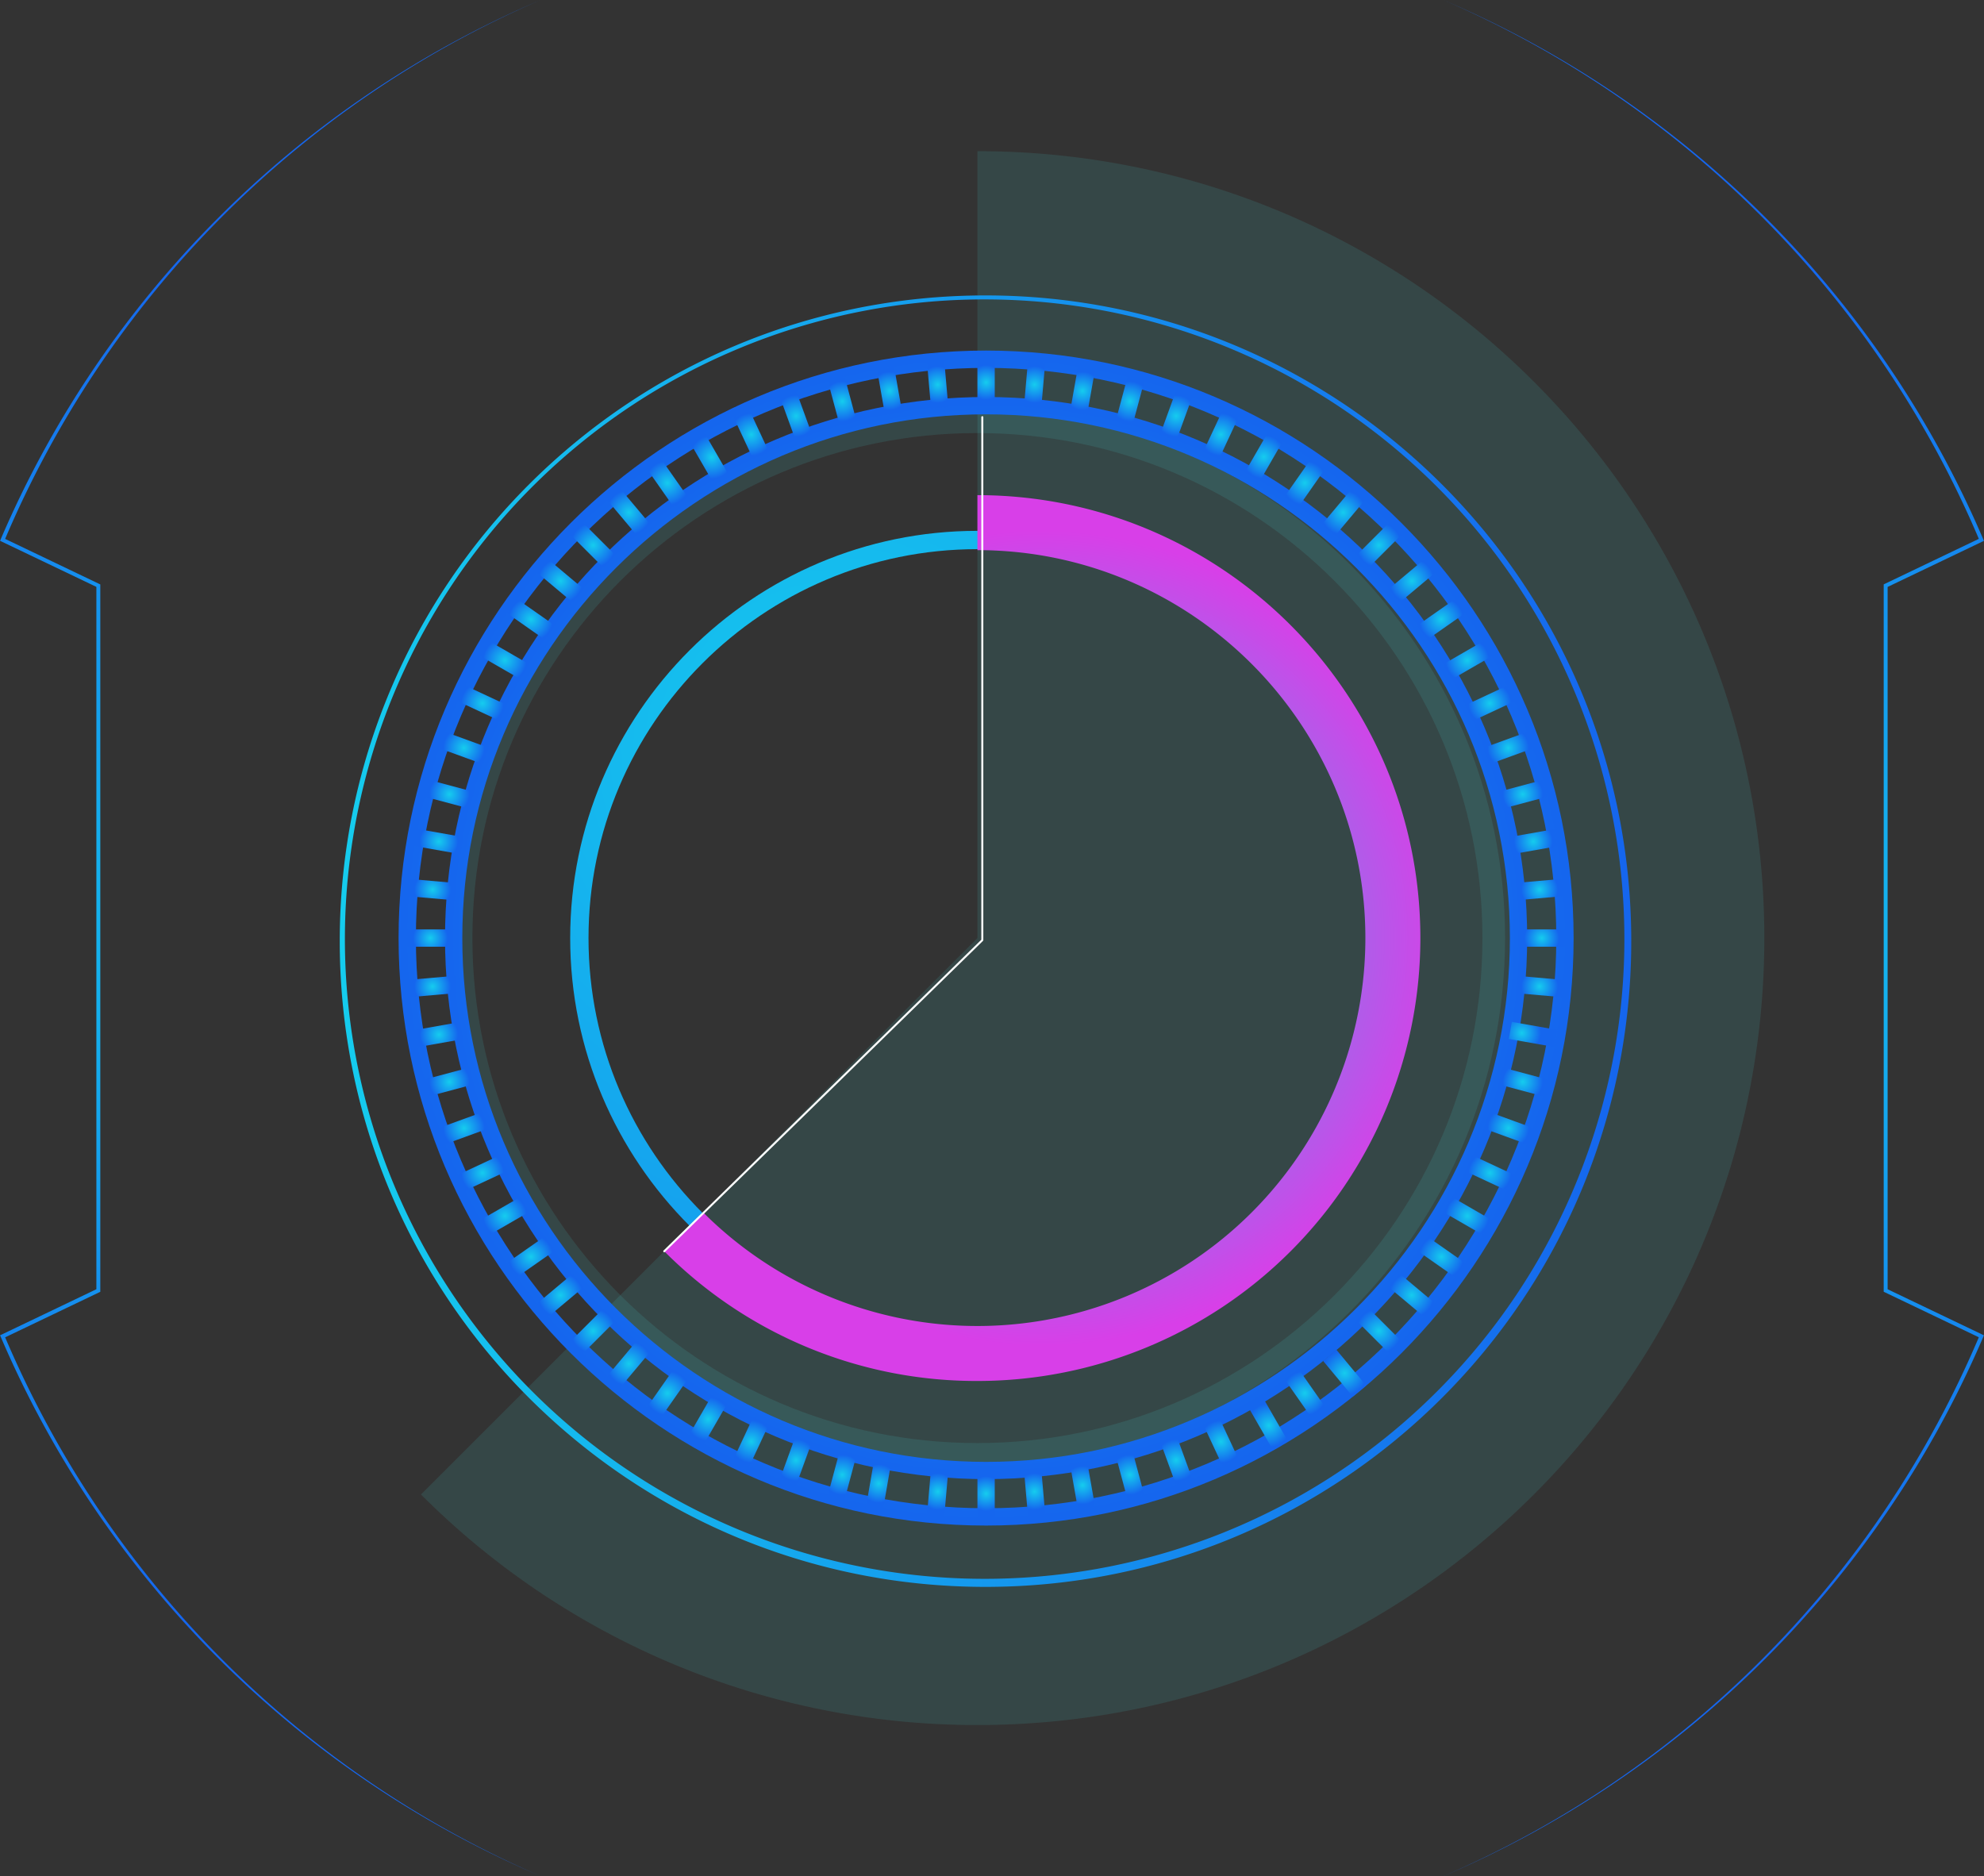 <svg xmlns="http://www.w3.org/2000/svg" xmlns:xlink="http://www.w3.org/1999/xlink" viewBox="0 0 996.19 942.07"><rect x="0" y="0" width="996.19" height="942.07" fill="#333333" stroke="none"/><defs><radialGradient id="radial-gradient" cx="497.24" cy="499.84" r="295" gradientUnits="userSpaceOnUse"><stop offset="0" stop-color="#15ccee"/><stop offset="0.21" stop-color="#15b6ee"/><stop offset="0.99" stop-color="#1566ee"/></radialGradient><radialGradient id="radial-gradient-2" cx="497.24" cy="499.84" r="271.68" xlink:href="#radial-gradient"/><radialGradient id="radial-gradient-3" cx="495.13" cy="192.04" r="8.8" xlink:href="#radial-gradient"/><radialGradient id="radial-gradient-4" cx="495.13" cy="750.02" r="8.8" xlink:href="#radial-gradient"/><radialGradient id="radial-gradient-5" cx="472.92" cy="221.91" r="9.29" gradientTransform="translate(21.18 -40.44) rotate(5.01)" xlink:href="#radial-gradient"/><radialGradient id="radial-gradient-6" cx="521.55" cy="777.77" r="9.28" gradientTransform="translate(69.76 -42.49) rotate(5)" xlink:href="#radial-gradient"/><radialGradient id="radial-gradient-7" cx="448.79" cy="225.09" r="9.74" gradientTransform="translate(45.92 -74.53) rotate(10)" xlink:href="#radial-gradient"/><radialGradient id="radial-gradient-8" cx="545.69" cy="774.59" r="9.74" gradientTransform="translate(142.83 -83.01) rotate(10)" xlink:href="#radial-gradient"/><radialGradient id="radial-gradient-9" cx="425.03" cy="230.36" r="10.14" gradientTransform="translate(74.1 -102.15) rotate(15)" xlink:href="#radial-gradient"/><radialGradient id="radial-gradient-10" cx="569.45" cy="769.33" r="10.14" gradientTransform="translate(218.55 -121.18) rotate(15)" xlink:href="#radial-gradient"/><radialGradient id="radial-gradient-11" cx="401.82" cy="237.67" r="10.49" gradientTransform="translate(105.48 -123.06) rotate(19.99)" xlink:href="#radial-gradient"/><radialGradient id="radial-gradient-12" cx="592.66" cy="762.01" r="10.49" gradientTransform="translate(296.48 -156.78) rotate(20.01)" xlink:href="#radial-gradient"/><radialGradient id="radial-gradient-13" cx="379.33" cy="246.99" r="10.79" gradientTransform="translate(139.92 -137.17) rotate(25)" xlink:href="#radial-gradient"/><radialGradient id="radial-gradient-14" cx="615.15" cy="752.69" r="10.78" gradientTransform="translate(375.82 -189.47) rotate(25)" xlink:href="#radial-gradient"/><radialGradient id="radial-gradient-15" cx="357.74" cy="258.23" r="11.02" gradientTransform="matrix(0.87, 0.5, -0.5, 0.87, 177.01, -144.26)" xlink:href="#radial-gradient"/><radialGradient id="radial-gradient-16" cx="636.74" cy="741.45" r="11.02" gradientTransform="translate(456.18 -219.06) rotate(30.01)" xlink:href="#radial-gradient"/><radialGradient id="radial-gradient-17" cx="337.22" cy="271.31" r="11.18" gradientTransform="translate(216.62 -144.36) rotate(35)" xlink:href="#radial-gradient"/><radialGradient id="radial-gradient-18" cx="657.26" cy="728.38" r="11.19" gradientTransform="translate(536.56 -245.25) rotate(35)" xlink:href="#radial-gradient"/><radialGradient id="radial-gradient-19" cx="317.91" cy="286.12" r="11.29" gradientTransform="translate(258.29 -137.41) rotate(40)" xlink:href="#radial-gradient"/><radialGradient id="radial-gradient-20" cx="676.57" cy="713.56" r="11.29" gradientTransform="translate(617.01 -267.95) rotate(40)" xlink:href="#radial-gradient"/><radialGradient id="radial-gradient-21" cx="299.96" cy="302.56" r="11.32" gradientTransform="translate(301.79 -123.49) rotate(45)" xlink:href="#radial-gradient"/><radialGradient id="radial-gradient-22" cx="694.52" cy="697.12" r="11.32" gradientTransform="translate(696.33 -286.92) rotate(45)" xlink:href="#radial-gradient"/><radialGradient id="radial-gradient-23" cx="283.52" cy="320.51" r="11.29" gradientTransform="translate(346.78 -102.7) rotate(50)" xlink:href="#radial-gradient"/><radialGradient id="radial-gradient-24" cx="710.96" cy="679.17" r="11.29" gradientTransform="translate(774.19 -302.02) rotate(50)" xlink:href="#radial-gradient"/><radialGradient id="radial-gradient-25" cx="268.7" cy="339.82" r="11.18" gradientTransform="translate(392.93 -75.21) rotate(55)" xlink:href="#radial-gradient"/><radialGradient id="radial-gradient-26" cx="725.78" cy="659.86" r="11.19" gradientTransform="translate(850.08 -313.13) rotate(55)" xlink:href="#radial-gradient"/><radialGradient id="radial-gradient-27" cx="255.63" cy="360.35" r="11.02" gradientTransform="translate(439.92 -41.19) rotate(60.01)" xlink:href="#radial-gradient"/><radialGradient id="radial-gradient-28" cx="738.85" cy="639.34" r="11.02" gradientTransform="translate(922.96 -320.22) rotate(59.99)" xlink:href="#radial-gradient"/><radialGradient id="radial-gradient-29" cx="244.39" cy="381.94" r="10.78" gradientTransform="translate(487.23 -0.99) rotate(65)" xlink:href="#radial-gradient"/><radialGradient id="radial-gradient-30" cx="750.09" cy="617.75" r="10.78" gradientTransform="translate(992.86 -323.16) rotate(64.99)" xlink:href="#radial-gradient"/><radialGradient id="radial-gradient-31" cx="235.07" cy="404.42" r="10.49" gradientTransform="translate(534.75 45.24) rotate(70.01)" xlink:href="#radial-gradient"/><radialGradient id="radial-gradient-32" cx="759.41" cy="595.26" r="10.49" gradientTransform="translate(1058.92 -321.97) rotate(69.99)" xlink:href="#radial-gradient"/><radialGradient id="radial-gradient-33" cx="227.76" cy="427.63" r="10.14" gradientTransform="translate(581.88 96.97) rotate(75)" xlink:href="#radial-gradient"/><radialGradient id="radial-gradient-34" cx="766.72" cy="572.05" r="10.14" gradientTransform="translate(1120.84 -316.61) rotate(75)" xlink:href="#radial-gradient"/><radialGradient id="radial-gradient-35" cx="222.49" cy="451.39" r="9.74" gradientTransform="translate(628.37 153.88) rotate(80)" xlink:href="#radial-gradient"/><radialGradient id="radial-gradient-36" cx="771.99" cy="548.29" r="9.74" gradientTransform="matrix(0.17, 0.98, -0.98, 0.17, 1177.82, -307.22)" xlink:href="#radial-gradient"/><radialGradient id="radial-gradient-37" cx="219.31" cy="475.53" r="9.29" gradientTransform="translate(673.87 215.54) rotate(84.99)" xlink:href="#radial-gradient"/><radialGradient id="radial-gradient-38" cx="775.17" cy="524.16" r="9.28" gradientTransform="translate(1229.79 -293.74) rotate(85)" xlink:href="#radial-gradient"/><radialGradient id="radial-gradient-39" cx="216.14" cy="471.03" r="8.8" xlink:href="#radial-gradient"/><radialGradient id="radial-gradient-40" cx="774.12" cy="471.03" r="8.8" xlink:href="#radial-gradient"/><radialGradient id="radial-gradient-41" cx="219.31" cy="524.16" r="9.29" gradientTransform="translate(46.38 -17.08) rotate(4.99)" xlink:href="#radial-gradient"/><radialGradient id="radial-gradient-42" cx="775.17" cy="475.53" r="9.29" gradientTransform="translate(44.26 -65.58) rotate(4.99)" xlink:href="#radial-gradient"/><radialGradient id="radial-gradient-43" cx="222.49" cy="548.29" r="9.74" gradientTransform="translate(98.72 -30.33) rotate(10.01)" xlink:href="#radial-gradient"/><radialGradient id="radial-gradient-44" cx="771.99" cy="451.39" r="9.74" gradientTransform="translate(90.25 -127.36) rotate(10.01)" xlink:href="#radial-gradient"/><radialGradient id="radial-gradient-45" cx="227.76" cy="572.05" r="10.14" gradientTransform="translate(155.77 -39.45) rotate(15)" xlink:href="#radial-gradient"/><radialGradient id="radial-gradient-46" cx="766.72" cy="427.63" r="10.14" gradientTransform="translate(136.81 -183.88) rotate(15)" xlink:href="#radial-gradient"/><radialGradient id="radial-gradient-47" cx="235.07" cy="595.26" r="10.49" gradientTransform="translate(217.68 -44.5) rotate(19.99)" xlink:href="#radial-gradient"/><radialGradient id="radial-gradient-48" cx="759.41" cy="404.42" r="10.49" gradientTransform="translate(184.03 -235.26) rotate(19.99)" xlink:href="#radial-gradient"/><radialGradient id="radial-gradient-49" cx="244.39" cy="617.75" r="10.78" gradientTransform="translate(284.14 -45.4) rotate(25.01)" xlink:href="#radial-gradient"/><radialGradient id="radial-gradient-50" cx="750.09" cy="381.94" r="10.78" gradientTransform="translate(231.86 -281.35) rotate(25.01)" xlink:href="#radial-gradient"/><radialGradient id="radial-gradient-51" cx="255.63" cy="639.34" r="11.02" gradientTransform="translate(353.86 -42.17) rotate(29.99)" xlink:href="#radial-gradient"/><radialGradient id="radial-gradient-52" cx="738.85" cy="360.35" r="11.02" gradientTransform="translate(279.1 -321.11) rotate(29.99)" xlink:href="#radial-gradient"/><radialGradient id="radial-gradient-53" cx="268.7" cy="659.86" r="11.18" gradientTransform="translate(426.8 -34.85) rotate(34.98)" xlink:href="#radial-gradient"/><radialGradient id="radial-gradient-54" cx="725.78" cy="339.82" r="11.19" gradientTransform="translate(325.89 -354.68) rotate(34.98)" xlink:href="#radial-gradient"/><radialGradient id="radial-gradient-55" cx="283.52" cy="679.17" r="11.29" gradientTransform="translate(502.94 -23.33) rotate(40)" xlink:href="#radial-gradient"/><radialGradient id="radial-gradient-56" cx="710.96" cy="320.51" r="11.29" gradientTransform="translate(372.41 -382.04) rotate(40)" xlink:href="#radial-gradient"/><radialGradient id="radial-gradient-57" cx="299.96" cy="697.12" r="11.32" gradientTransform="translate(580.74 -7.94) rotate(45)" xlink:href="#radial-gradient"/><radialGradient id="radial-gradient-58" cx="694.52" cy="302.56" r="11.32" gradientTransform="translate(417.31 -402.46) rotate(45)" xlink:href="#radial-gradient"/><radialGradient id="radial-gradient-59" cx="317.91" cy="713.56" r="11.29" gradientTransform="translate(660.08 11.31) rotate(49.99)" xlink:href="#radial-gradient"/><radialGradient id="radial-gradient-60" cx="676.57" cy="286.12" r="11.29" gradientTransform="translate(460.76 -416.05) rotate(49.99)" xlink:href="#radial-gradient"/><radialGradient id="radial-gradient-61" cx="337.22" cy="728.38" r="11.19" gradientTransform="translate(740.7 34.51) rotate(55.02)" xlink:href="#radial-gradient"/><radialGradient id="radial-gradient-62" cx="657.26" cy="271.31" r="11.18" gradientTransform="translate(502.73 -422.75) rotate(55.02)" xlink:href="#radial-gradient"/><radialGradient id="radial-gradient-63" cx="357.74" cy="741.45" r="11.02" gradientTransform="translate(821.05 60.95) rotate(60.01)" xlink:href="#radial-gradient"/><radialGradient id="radial-gradient-64" cx="636.74" cy="258.23" r="11.02" gradientTransform="translate(542.06 -422.32) rotate(60.01)" xlink:href="#radial-gradient"/><radialGradient id="radial-gradient-65" cx="379.33" cy="752.69" r="10.78" gradientTransform="translate(901.08 90.71) rotate(64.99)" xlink:href="#radial-gradient"/><radialGradient id="radial-gradient-66" cx="615.15" cy="246.99" r="10.79" gradientTransform="translate(578.88 -414.9) rotate(64.99)" xlink:href="#radial-gradient"/><radialGradient id="radial-gradient-67" cx="401.82" cy="762.01" r="10.49" gradientTransform="translate(980.53 123.88) rotate(70.01)" xlink:href="#radial-gradient"/><radialGradient id="radial-gradient-68" cx="592.66" cy="237.67" r="10.49" gradientTransform="translate(613.39 -400.53) rotate(70.01)" xlink:href="#radial-gradient"/><radialGradient id="radial-gradient-69" cx="425.03" cy="769.33" r="10.14" gradientTransform="translate(1058.14 159.67) rotate(75)" xlink:href="#radial-gradient"/><radialGradient id="radial-gradient-70" cx="569.45" cy="230.36" r="10.14" gradientTransform="translate(644.58 -379.31) rotate(75)" xlink:href="#radial-gradient"/><radialGradient id="radial-gradient-71" cx="448.79" cy="774.59" r="9.74" gradientTransform="translate(1133.56 197.96) rotate(79.99)" xlink:href="#radial-gradient"/><radialGradient id="radial-gradient-72" cx="545.69" cy="225.09" r="9.74" gradientTransform="translate(672.46 -351.42) rotate(79.99)" xlink:href="#radial-gradient"/><radialGradient id="radial-gradient-73" cx="472.92" cy="777.77" r="9.29" gradientTransform="translate(1206.65 239.04) rotate(85.01)" xlink:href="#radial-gradient"/><radialGradient id="radial-gradient-74" cx="521.55" cy="221.91" r="9.29" gradientTransform="translate(697.3 -316.96) rotate(85.01)" xlink:href="#radial-gradient"/><radialGradient id="radial-gradient-75" cx="422.31" cy="405.33" r="611.63" xlink:href="#radial-gradient"/><radialGradient id="radial-gradient-76" cx="525.46" cy="499.84" r="206.76" gradientUnits="userSpaceOnUse"><stop offset="0" stop-color="#15ccee"/><stop offset="0.57" stop-color="#877aea"/><stop offset="0.99" stop-color="#d83fe8"/></radialGradient><linearGradient id="linear-gradient" x1="172.7" y1="501.39" x2="821.18" y2="501.39" xlink:href="#radial-gradient"/><radialGradient id="radial-gradient-77" cx="137.81" cy="499.85" r="347.31" xlink:href="#radial-gradient"/><radialGradient id="radial-gradient-78" cx="862.6" cy="499.84" r="347.24" xlink:href="#radial-gradient"/></defs><title>1</title><g style="isolation:isolate"><g id="Слой_1" data-name="Слой 1"><path d="M213.49,779.23A393.89,393.89,0,0,0,492.89,895C711.11,895,888,718.06,888,499.84S711.11,104.72,492.89,104.72V499.84Z" transform="translate(-2.11 -28.81)" style="fill:#4dffff;opacity:0.1;mix-blend-mode:screen"/><path d="M492.89,234.9C346.57,234.9,228,353.52,228,499.84S346.57,764.78,492.89,764.78,757.82,646.16,757.82,499.84,639.21,234.9,492.89,234.9Zm0,518.52c-140,0-253.58-113.53-253.58-253.58S352.84,246.26,492.89,246.26,746.46,359.79,746.46,499.84,632.93,753.42,492.89,753.42Z" transform="translate(-2.11 -28.81)" style="fill:#4dffff;opacity:0.1;mix-blend-mode:screen"/><path d="M497.24,794.84c-162.66,0-295-132.34-295-295s132.34-295,295-295,295,132.34,295,295S659.9,794.84,497.24,794.84Zm0-581.3c-157.87,0-286.3,128.43-286.3,286.3s128.43,286.3,286.3,286.3,286.3-128.43,286.3-286.3S655.1,213.54,497.24,213.54Z" transform="translate(-2.11 -28.81)" style="fill:url(#radial-gradient)"/><path d="M497.24,771.52c-149.8,0-271.68-121.87-271.68-271.68S347.44,228.16,497.24,228.16,768.92,350,768.92,499.84,647.05,771.52,497.24,771.52Zm0-534.66c-145,0-263,118-263,263s118,263,263,263,263-118,263-263S642.25,236.86,497.24,236.86Z" transform="translate(-2.11 -28.81)" style="fill:url(#radial-gradient-2)"/><rect x="490.78" y="180.38" width="8.7" height="23.32" style="fill:url(#radial-gradient-3)"/><rect x="490.78" y="738.37" width="8.7" height="23.32" style="fill:url(#radial-gradient-4)"/><rect x="468.57" y="210.25" width="8.7" height="23.32" transform="translate(-19.68 13.33) rotate(-5.01)" style="fill:url(#radial-gradient-5)"/><rect x="517.2" y="766.11" width="8.7" height="23.31" transform="translate(-67.9 19.6) rotate(-5)" style="fill:url(#radial-gradient-6)"/><rect x="444.44" y="213.43" width="8.7" height="23.32" transform="translate(-34.38 52.56) rotate(-10)" style="fill:url(#radial-gradient-7)"/><rect x="541.33" y="762.93" width="8.7" height="23.32" transform="translate(-128.35 77.75) rotate(-10)" style="fill:url(#radial-gradient-8)"/><rect x="420.68" y="218.7" width="8.7" height="23.32" transform="translate(-47.25 89.04) rotate(-15)" style="fill:url(#radial-gradient-9)"/><rect x="565.1" y="757.67" width="8.7" height="23.32" transform="translate(-181.84 144.82) rotate(-15)" style="fill:url(#radial-gradient-10)"/><rect x="397.47" y="226.02" width="8.7" height="23.32" transform="translate(-59.16 122.9) rotate(-19.99)" style="fill:url(#radial-gradient-11)"/><rect x="588.31" y="750.35" width="8.7" height="23.32" transform="translate(-227.05 219.95) rotate(-20.01)" style="fill:url(#radial-gradient-12)"/><rect x="374.98" y="235.33" width="8.7" height="23.32" transform="translate(-70.95 154.65) rotate(-25)" style="fill:url(#radial-gradient-13)"/><rect x="610.8" y="741.03" width="8.7" height="23.32" transform="translate(-262.61 301.76) rotate(-25)" style="fill:url(#radial-gradient-14)"/><rect x="353.39" y="246.57" width="8.71" height="23.32" transform="translate(-83.29 184.63) rotate(-30)" style="fill:url(#radial-gradient-15)"/><rect x="632.38" y="729.8" width="8.71" height="23.32" transform="matrix(0.87, -0.5, 0.5, 0.87, -287.58, 389.04)" style="fill:url(#radial-gradient-16)"/><rect x="332.86" y="259.65" width="8.7" height="23.32" transform="translate(-96.74 213.7) rotate(-35)" style="fill:url(#radial-gradient-17)"/><rect x="652.91" y="716.72" width="8.7" height="23.32" transform="translate(-301 479.83) rotate(-35)" style="fill:url(#radial-gradient-18)"/><rect x="313.56" y="274.46" width="8.7" height="23.32" transform="translate(-111.65 242.48) rotate(-40)" style="fill:url(#radial-gradient-19)"/><rect x="672.22" y="701.9" width="8.7" height="23.32" transform="matrix(0.77, -0.64, 0.64, 0.77, -302.5, 573.08)" style="fill:url(#radial-gradient-20)"/><rect x="295.61" y="290.9" width="8.7" height="23.32" transform="translate(-128.2 271.91) rotate(-45)" style="fill:url(#radial-gradient-21)"/><rect x="690.16" y="685.46" width="8.7" height="23.31" transform="translate(-291.63 666.44) rotate(-45)" style="fill:url(#radial-gradient-22)"/><rect x="279.17" y="308.85" width="8.7" height="23.32" transform="translate(-146.36 302.85) rotate(-50)" style="fill:url(#radial-gradient-23)"/><rect x="706.61" y="667.51" width="8.7" height="23.32" transform="translate(-268.43 758.37) rotate(-50)" style="fill:url(#radial-gradient-24)"/><rect x="264.35" y="328.16" width="8.7" height="23.32" transform="translate(-165.89 336.19) rotate(-55)" style="fill:url(#radial-gradient-25)"/><rect x="721.42" y="648.2" width="8.7" height="23.32" transform="translate(-233.13 847.16) rotate(-55)" style="fill:url(#radial-gradient-26)"/><rect x="251.27" y="348.69" width="8.71" height="23.32" transform="translate(-186.36 372.79) rotate(-60.01)" style="fill:url(#radial-gradient-27)"/><rect x="734.5" y="627.68" width="8.71" height="23.32" transform="translate(-186.41 930.59) rotate(-59.99)" style="fill:url(#radial-gradient-28)"/><rect x="240.04" y="370.28" width="8.7" height="23.32" transform="translate(-207.16 413.18) rotate(-65)" style="fill:url(#radial-gradient-29)"/><rect x="745.74" y="606.09" width="8.7" height="23.32" transform="translate(-128.93 1007.59) rotate(-64.99)" style="fill:url(#radial-gradient-30)"/><rect x="230.72" y="392.76" width="8.7" height="23.32" transform="translate(-227.46 458.24) rotate(-70.01)" style="fill:url(#radial-gradient-31)"/><rect x="755.06" y="583.6" width="8.7" height="23.32" transform="translate(-61.86 1076.37) rotate(-69.99)" style="fill:url(#radial-gradient-32)"/><rect x="223.4" y="415.97" width="8.7" height="23.32" transform="translate(-246.36 508.16) rotate(-75)" style="fill:url(#radial-gradient-33)"/><rect x="762.37" y="560.39" width="8.7" height="23.32" transform="translate(13.61 1135.78) rotate(-75)" style="fill:url(#radial-gradient-34)"/><rect x="218.14" y="439.74" width="8.7" height="23.32" transform="translate(-262.8 563.29) rotate(-80)" style="fill:url(#radial-gradient-35)"/><rect x="767.64" y="536.63" width="8.7" height="23.32" transform="translate(95.82 1184.48) rotate(-80)" style="fill:url(#radial-gradient-36)"/><rect x="214.96" y="463.87" width="8.7" height="23.32" transform="translate(-275.65 623.68) rotate(-84.99)" style="fill:url(#radial-gradient-37)"/><rect x="770.82" y="512.5" width="8.7" height="23.31" transform="translate(183.35 1221.9) rotate(-85)" style="fill:url(#radial-gradient-38)"/><rect x="204.48" y="466.68" width="23.32" height="8.7" style="fill:url(#radial-gradient-39)"/><rect x="762.46" y="466.68" width="23.32" height="8.7" style="fill:url(#radial-gradient-40)"/><rect x="207.65" y="519.8" width="23.32" height="8.7" transform="translate(-46.83 -7.76) rotate(-4.99)" style="fill:url(#radial-gradient-41)"/><rect x="763.51" y="471.17" width="23.31" height="8.7" transform="translate(-40.51 40.37) rotate(-4.99)" style="fill:url(#radial-gradient-42)"/><rect x="210.83" y="543.94" width="23.32" height="8.7" transform="translate(-94.05 18.23) rotate(-10.01)" style="fill:url(#radial-gradient-43)"/><rect x="760.33" y="447.04" width="23.32" height="8.7" transform="translate(-68.84 112.3) rotate(-10.01)" style="fill:url(#radial-gradient-44)"/><rect x="216.1" y="567.7" width="23.32" height="8.7" transform="translate(-142.36 49.6) rotate(-15)" style="fill:url(#radial-gradient-45)"/><rect x="755.07" y="423.28" width="23.32" height="8.7" transform="translate(-86.67 184.22) rotate(-15)" style="fill:url(#radial-gradient-46)"/><rect x="223.41" y="590.91" width="23.32" height="8.7" transform="translate(-191.45 87.43) rotate(-19.99)" style="fill:url(#radial-gradient-47)"/><rect x="747.75" y="400.07" width="23.31" height="8.7" transform="translate(-94.61 255.19) rotate(-19.99)" style="fill:url(#radial-gradient-48)"/><rect x="232.73" y="613.4" width="23.32" height="8.7" transform="translate(-240.4 132.48) rotate(-25.01)" style="fill:url(#radial-gradient-49)"/><rect x="738.43" y="377.58" width="23.32" height="8.7" transform="translate(-93.25 324.2) rotate(-25.01)" style="fill:url(#radial-gradient-50)"/><rect x="243.97" y="634.98" width="23.32" height="8.71" transform="translate(-287.49 184.61) rotate(-29.99)" style="fill:url(#radial-gradient-51)"/><rect x="727.2" y="355.99" width="23.32" height="8.71" transform="translate(-83.3 388.82) rotate(-29.99)" style="fill:url(#radial-gradient-52)"/><rect x="257.05" y="655.51" width="23.32" height="8.7" transform="translate(-331.84 244.41) rotate(-34.98)" style="fill:url(#radial-gradient-53)"/><rect x="714.11" y="335.47" width="23.32" height="8.7" transform="translate(-65.82 448.62) rotate(-34.98)" style="fill:url(#radial-gradient-54)"/><rect x="271.86" y="674.82" width="23.32" height="8.7" transform="translate(-372.36 312.38) rotate(-40)" style="fill:url(#radial-gradient-55)"/><rect x="699.3" y="316.16" width="23.32" height="8.7" transform="translate(-41.78 503.24) rotate(-40)" style="fill:url(#radial-gradient-56)"/><rect x="288.3" y="692.77" width="23.32" height="8.7" transform="translate(-407.17 387.43) rotate(-45)" style="fill:url(#radial-gradient-57)"/><rect x="682.86" y="298.21" width="23.32" height="8.7" transform="translate(-12.65 550.86) rotate(-45)" style="fill:url(#radial-gradient-58)"/><rect x="306.25" y="709.21" width="23.32" height="8.7" transform="translate(-435.14 469.51) rotate(-49.99)" style="fill:url(#radial-gradient-59)"/><rect x="664.91" y="281.77" width="23.32" height="8.7" transform="translate(20.34 591.59) rotate(-49.99)" style="fill:url(#radial-gradient-60)"/><rect x="325.56" y="724.02" width="23.32" height="8.7" transform="translate(-455.01 558.31) rotate(-55.02)" style="fill:url(#radial-gradient-61)"/><rect x="645.6" y="266.95" width="23.32" height="8.7" transform="translate(56.04 625.47) rotate(-55.02)" style="fill:url(#radial-gradient-62)"/><rect x="346.09" y="737.1" width="23.32" height="8.71" transform="translate(-465.36 651.81) rotate(-60.01)" style="fill:url(#radial-gradient-63)"/><rect x="625.07" y="253.88" width="23.32" height="8.71" transform="translate(92.66 651.78) rotate(-60.01)" style="fill:url(#radial-gradient-64)"/><rect x="367.68" y="748.34" width="23.32" height="8.7" transform="translate(-465.26 749.44) rotate(-64.99)" style="fill:url(#radial-gradient-65)"/><rect x="603.49" y="242.64" width="23.32" height="8.7" transform="translate(129.12 671.21) rotate(-64.99)" style="fill:url(#radial-gradient-66)"/><rect x="390.16" y="757.66" width="23.31" height="8.7" transform="translate(-453.76 850.28) rotate(-70.01)" style="fill:url(#radial-gradient-67)"/><rect x="581" y="233.32" width="23.32" height="8.7" transform="translate(164.58 684.56) rotate(-70.01)" style="fill:url(#radial-gradient-68)"/><rect x="413.38" y="764.97" width="23.32" height="8.7" transform="translate(-430.19 951.96) rotate(-75)" style="fill:url(#radial-gradient-69)"/><rect x="557.79" y="226" width="23.32" height="8.7" transform="translate(197.46 691.98) rotate(-75)" style="fill:url(#radial-gradient-70)"/><rect x="437.13" y="770.24" width="23.32" height="8.7" transform="matrix(0.17, -0.98, 0.98, 0.17, -394.14, 1053.07)" style="fill:url(#radial-gradient-71)"/><rect x="534.03" y="220.74" width="23.32" height="8.7" transform="translate(227.03 694.51) rotate(-79.99)" style="fill:url(#radial-gradient-72)"/><rect x="461.27" y="773.42" width="23.31" height="8.7" transform="translate(-345.11 1152.5) rotate(-85.01)" style="fill:url(#radial-gradient-73)"/><rect x="509.9" y="217.56" width="23.32" height="8.7" transform="translate(253.05 693.4) rotate(-85.01)" style="fill:url(#radial-gradient-74)"/><path d="M492.89,704.32c-112.75,0-204.48-91.73-204.48-204.48s91.73-204.48,204.48-204.48,204.48,91.73,204.48,204.48S605.64,704.32,492.89,704.32Zm0-399.76c-107.68,0-195.28,87.6-195.28,195.28s87.6,195.28,195.28,195.28,195.28-87.6,195.28-195.28S600.57,304.56,492.89,304.56Z" transform="translate(-2.11 -28.81)" style="fill:url(#radial-gradient-75)"/><path d="M492.89,722.24A220.91,220.91,0,0,1,335.63,657.1l19.52-19.52A194.79,194.79,0,0,0,687.68,499.84c0-107.41-87.38-194.79-194.79-194.79V277.44c122.63,0,222.4,99.77,222.4,222.4a222.4,222.4,0,0,1-222.4,222.4Z" transform="translate(-2.11 -28.81)" style="fill:url(#radial-gradient-76)"/><polyline points="493.23 209.46 493.23 472.08 333.52 628.29" style="fill:none;stroke:#fff;stroke-linecap:round;stroke-linejoin:round"/><path d="M496.94,179.15a321.22,321.22,0,1,1-125.43,25.32,320.29,320.29,0,0,1,125.43-25.32m0-2c-179.08,0-324.24,145.17-324.24,324.24S317.86,825.63,496.94,825.63,821.18,680.46,821.18,501.39,676,177.15,496.94,177.15Z" transform="translate(-2.11 -28.81)" style="fill:url(#linear-gradient)"/><path d="M273.51,28.82A513.09,513.09,0,0,0,4.33,300.27L3.84,299,51.9,322l.57.27v355.2l-.57.27-48.06,23,.49-1.29A513.59,513.59,0,0,0,273.52,970.85v0a514.53,514.53,0,0,1-271-270.68l-.37-.88L3,698.9l48.07-23-.57.9V322.87l.57.9L3,300.78l-.86-.41.37-.88a514.59,514.59,0,0,1,271-270.67Z" transform="translate(-2.11 -28.81)" style="fill:url(#radial-gradient-77)"/><path d="M726.9,970.86A513.23,513.23,0,0,0,996.08,699.41l.49,1.3-48.06-23-.57-.27V322.24l.57-.27,48.06-23-.49,1.29A513.59,513.59,0,0,0,726.89,28.83v0a514.41,514.41,0,0,1,271,270.68l.38.88-.86.41-48.07,23,.57-.9V676.81l-.57-.9,48.07,23,.86.42-.38.88a514.65,514.65,0,0,1-271,270.66Z" transform="translate(-2.11 -28.81)" style="fill:url(#radial-gradient-78)"/></g></g></svg>